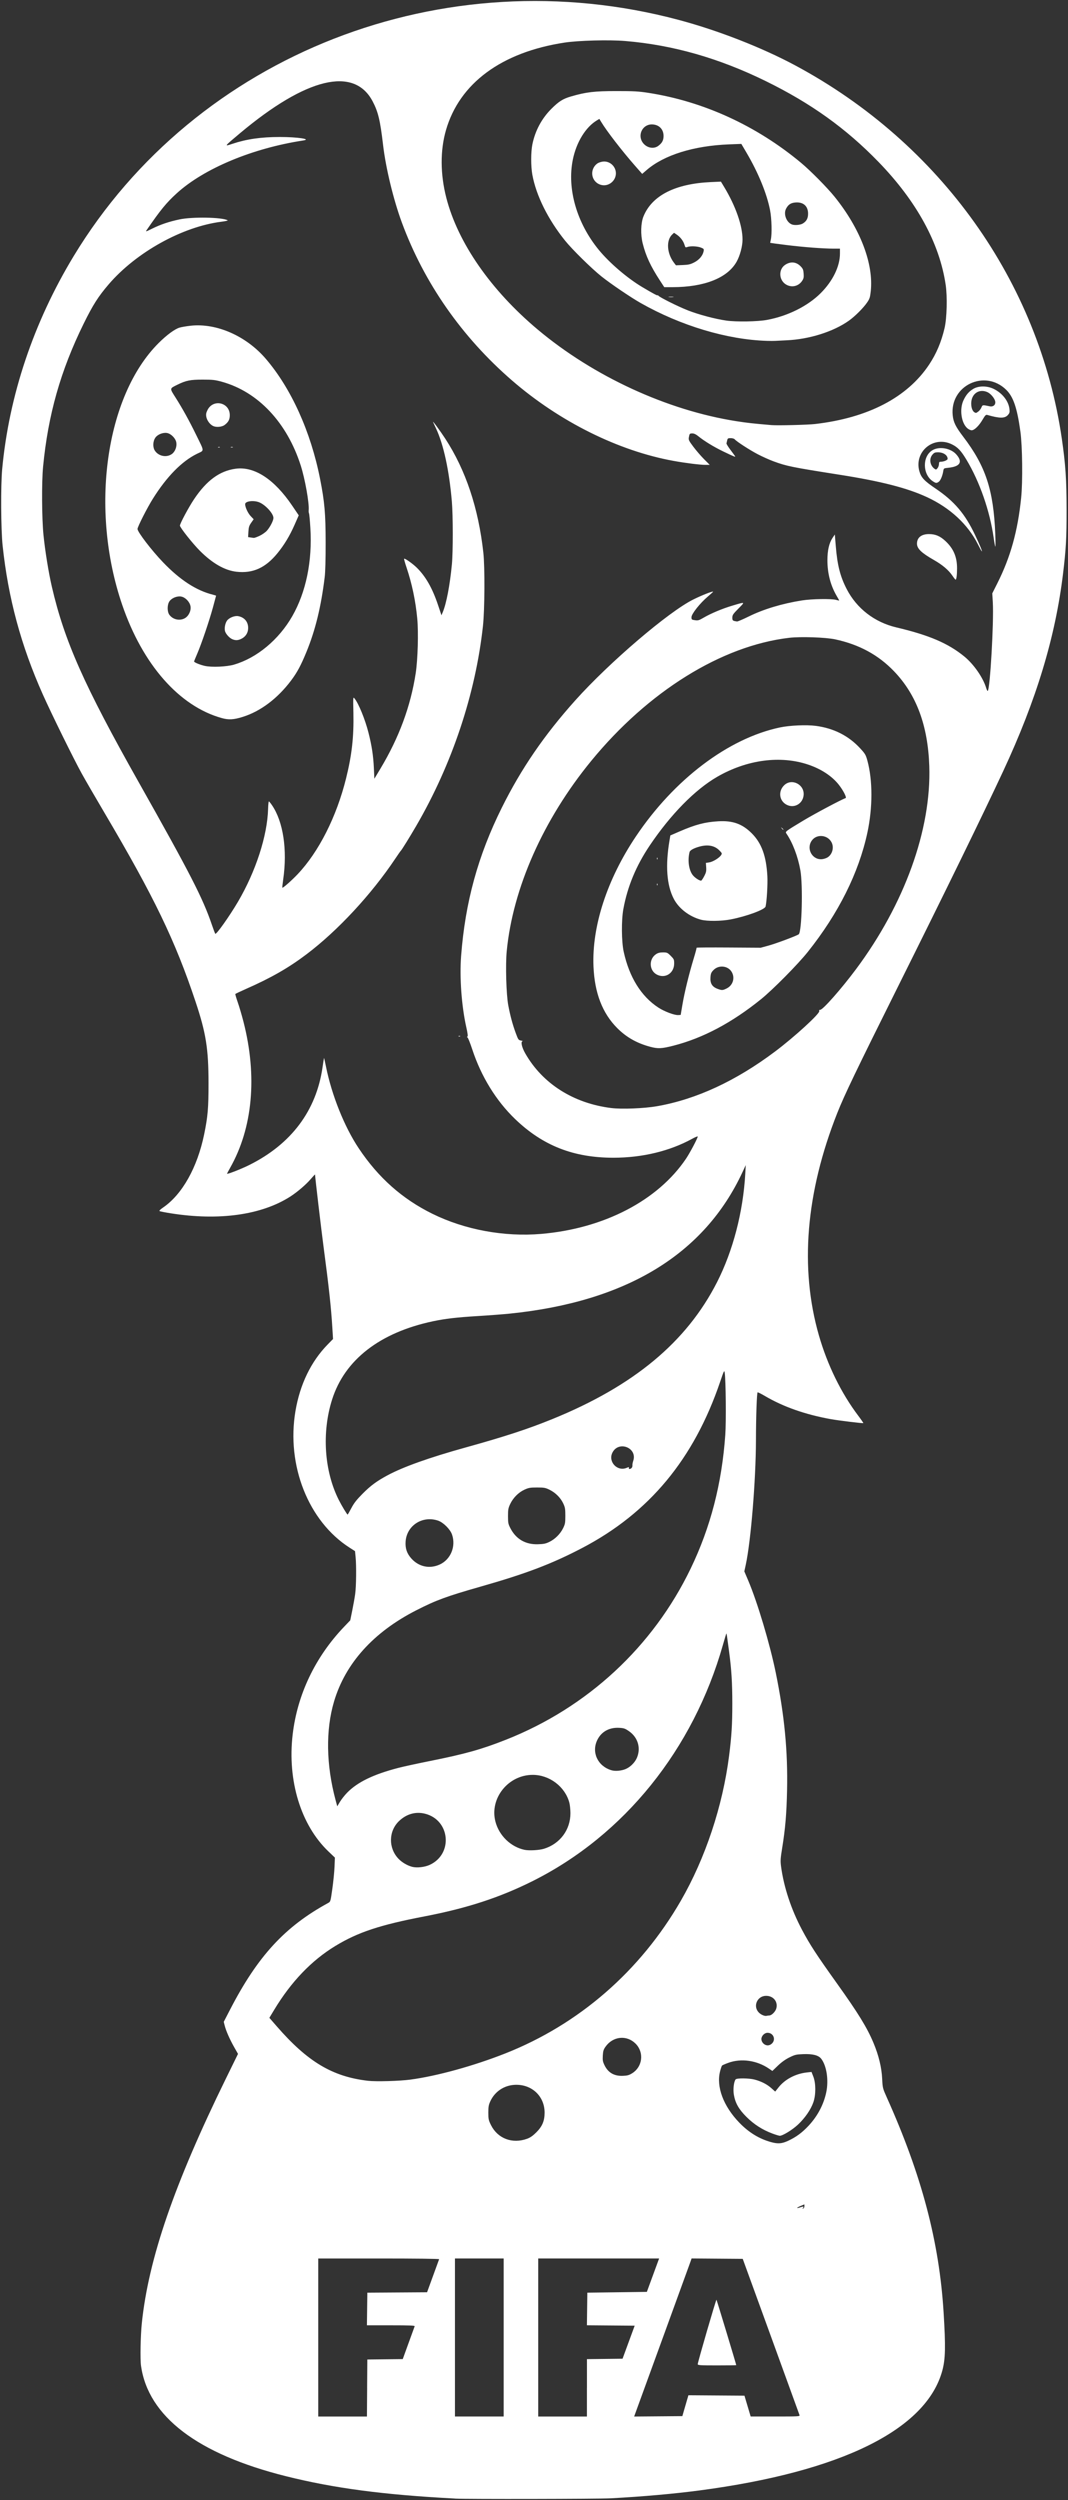 <?xml version="1.0" encoding="UTF-8" standalone="no"?>
<!-- Created with Inkscape (http://www.inkscape.org/) -->

<svg
   xmlns:dc="http://purl.org/dc/elements/1.1/"
   xmlns:cc="http://creativecommons.org/ns#"
   xmlns:rdf="http://www.w3.org/1999/02/22-rdf-syntax-ns#"
   xmlns:svg="http://www.w3.org/2000/svg"
   xmlns="http://www.w3.org/2000/svg"
   xmlns:sodipodi="http://sodipodi.sourceforge.net/DTD/sodipodi-0.dtd"
   xmlns:inkscape="http://www.inkscape.org/namespaces/inkscape"
   id="svg2"
   version="1.1"
   inkscape:version="0.91 r13725"
   width="103.579"
   height="242.296"
   viewBox="0 0 103.579 242.296"
   sodipodi:docname="fifa_confederations_cup_2017.svg">
  <rect x="0" y="0" width="103.579" height="242.296" fill="#333333" stroke="none"/>
  <defs
     id="defs6" />
  <sodipodi:namedview
     pagecolor="#ffffff"
     bordercolor="#666666"
     borderopacity="1"
     objecttolerance="10"
     gridtolerance="10"
     guidetolerance="10"
     inkscape:pageopacity="0"
     inkscape:pageshadow="2"
     inkscape:window-width="1920"
     inkscape:window-height="1027"
     id="namedview4"
     showgrid="false"
     inkscape:zoom="2"
     inkscape:cx="226.27136"
     inkscape:cy="128.11097"
     inkscape:window-x="-8"
     inkscape:window-y="-8"
     inkscape:window-maximized="1"
     inkscape:current-layer="svg2" />
  <path
     style="fill:#ffffff"
     d="m 44.122,242.151 c -6.923,-0.362 -11.735,-0.999 -16.414,-2.171 -8.558,-2.145 -13.337,-5.788 -14.032,-10.696 -0.09,-0.634 -0.046,-2.933 0.079,-4.131 0.649,-6.238 3.143,-13.486 8.157,-23.709 l 1.171,-2.387 -0.375,-0.661 c -0.43,-0.759 -0.789,-1.575 -0.918,-2.089 l -0.09,-0.356 0.623,-1.204 c 2.671,-5.165 5.316,-8.035 9.508,-10.319 0.222,-0.121 0.228,-0.139 0.401,-1.372 0.097,-0.687 0.192,-1.648 0.212,-2.135 l 0.036,-0.886 -0.627,-0.599 c -2.675,-2.555 -3.992,-6.858 -3.469,-11.331 0.454,-3.885 2.195,-7.524 5.001,-10.456 l 0.584,-0.61 0.194,-0.953 c 0.107,-0.524 0.235,-1.244 0.284,-1.6 0.102,-0.735 0.125,-2.725 0.041,-3.582 l -0.056,-0.572 -0.525,-0.336 c -3.997,-2.556 -6.145,-7.977 -5.251,-13.248 0.439,-2.587 1.51,-4.796 3.128,-6.449 l 0.515,-0.526 -0.07,-1.151 c -0.115,-1.899 -0.337,-3.942 -0.833,-7.667 -0.238,-1.79 -0.84,-6.893 -0.84,-7.124 0,-0.028 -0.194,0.176 -0.431,0.453 -0.446,0.522 -1.306,1.257 -1.97,1.682 -2.789,1.787 -6.906,2.364 -11.583,1.625 -0.545,-0.086 -1.035,-0.181 -1.089,-0.211 -0.066,-0.036 0.047,-0.154 0.34,-0.354 1.851,-1.269 3.315,-3.876 3.976,-7.083 0.355,-1.723 0.427,-2.554 0.425,-4.953 -0.002,-3.35 -0.244,-4.872 -1.261,-7.919 C 16.993,91.165 14.947,86.925 10.156,78.814 9.277,77.327 8.274,75.596 7.927,74.969 c -0.784,-1.417 -2.93,-5.775 -3.776,-7.669 -2.114,-4.734 -3.359,-9.342 -3.898,-14.434 -0.164,-1.546 -0.188,-5.824 -0.042,-7.392 C 0.876,38.33 3.255,31.245 7.146,24.822 19.016,5.229 43.047,-4.146 65.823,1.93 c 3.837,1.024 8.086,2.683 11.334,4.427 14.044,7.539 23.625,20.963 25.826,36.183 0.358,2.479 0.456,3.942 0.459,6.859 0.003,2.741 -0.057,3.811 -0.341,6.173 -0.746,6.179 -2.589,12.262 -5.808,19.166 -1.95,4.183 -5.509,11.466 -10.279,21.033 -3.997,8.019 -5.131,10.379 -5.812,12.099 -3.053,7.708 -3.658,15.023 -1.783,21.547 0.829,2.883 2.16,5.598 3.825,7.802 0.281,0.372 0.499,0.689 0.484,0.704 -0.038,0.038 -2.41,-0.251 -3.141,-0.382 -2.489,-0.449 -4.615,-1.195 -6.399,-2.245 -0.369,-0.217 -0.69,-0.376 -0.713,-0.353 -0.077,0.077 -0.154,2.33 -0.16,4.652 -0.01,3.88 -0.494,9.789 -0.989,12.063 l -0.138,0.635 0.378,0.889 c 0.893,2.1 2.11,6.174 2.678,8.967 0.839,4.124 1.169,7.564 1.089,11.355 -0.048,2.285 -0.17,3.721 -0.474,5.596 -0.168,1.037 -0.181,1.248 -0.109,1.791 0.268,2.008 0.982,4.164 2.032,6.14 0.772,1.453 1.395,2.407 3.381,5.185 2.072,2.897 2.927,4.287 3.55,5.773 0.506,1.204 0.791,2.381 0.844,3.478 0.043,0.897 0.05,0.921 0.457,1.829 3.372,7.507 5.078,13.962 5.5,20.81 0.205,3.328 0.179,4.521 -0.123,5.639 -1.547,5.726 -9.806,9.803 -23.533,11.618 -2.495,0.33 -5.509,0.597 -8.611,0.764 -1.25,0.067 -13.93,0.091 -15.127,0.028 z m -8.517,-10.714 0.02,-2.762 1.718,-0.02 1.718,-0.02 0.56,-1.542 c 0.308,-0.848 0.576,-1.585 0.596,-1.637 0.029,-0.075 -0.462,-0.095 -2.298,-0.095 l -2.334,0 0.021,-1.581 0.021,-1.581 2.896,-0.02 2.896,-0.02 0.572,-1.567 c 0.314,-0.862 0.583,-1.599 0.597,-1.637 0.015,-0.042 -2.309,-0.07 -5.849,-0.07 l -5.874,0 0,7.659 0,7.659 2.361,0 2.361,0 0.02,-2.762 z m 13.242,-4.896 0,-7.659 -2.362,0 -2.362,0 0,7.659 0,7.659 2.362,0 2.362,0 0,-7.659 z m 8.078,4.879 0,-2.78 1.727,-0.021 1.727,-0.021 0.588,-1.6 0.588,-1.6 -2.317,-0.02 -2.317,-0.02 0.021,-1.58 0.021,-1.58 2.886,-0.038 2.886,-0.038 0.377,-1.029 c 0.208,-0.566 0.475,-1.295 0.595,-1.619 l 0.217,-0.591 -5.863,0 -5.863,0 0,7.659 0,7.659 2.362,0 2.362,0 0,-2.78 z m 9.418,2.17 c 0.091,-0.314 0.223,-0.769 0.294,-1.011 l 0.129,-0.439 2.717,0.02 2.717,0.02 0.301,1.01 0.301,1.01 2.392,0 c 2.244,0 2.389,-0.008 2.348,-0.133 -0.024,-0.073 -1.274,-3.511 -2.776,-7.64 l -2.732,-7.506 -2.48,-0.02 -2.48,-0.02 -0.113,0.325 c -0.062,0.179 -1.201,3.308 -2.53,6.955 -1.329,3.646 -2.532,6.948 -2.673,7.336 l -0.256,0.706 2.338,-0.02 2.338,-0.02 0.165,-0.572 z m 1.327,-4.464 c 0,-0.189 1.773,-6.286 1.816,-6.243 0.032,0.032 1.918,6.267 1.918,6.34 0,0.013 -0.84,0.024 -1.867,0.024 -1.65,0 -1.867,-0.014 -1.867,-0.12 z m 10.345,-15.308 0,-0.178 -0.373,0.155 c -0.407,0.169 -0.452,0.28 -0.057,0.142 0.331,-0.115 0.41,-0.107 0.296,0.031 -0.08,0.096 -0.076,0.108 0.019,0.072 0.064,-0.024 0.116,-0.124 0.116,-0.222 z m -1.555,-6.35 c 0.76,-0.356 1.337,-0.782 1.959,-1.447 0.874,-0.934 1.472,-2.068 1.718,-3.259 0.24,-1.161 0.038,-2.526 -0.477,-3.216 -0.266,-0.357 -0.825,-0.503 -1.778,-0.465 -0.674,0.027 -0.794,0.056 -1.326,0.319 -0.388,0.192 -0.765,0.462 -1.117,0.8 l -0.531,0.511 -0.323,-0.221 c -1.184,-0.81 -2.71,-1.026 -3.971,-0.56 -0.288,0.106 -0.552,0.222 -0.587,0.257 -0.035,0.035 -0.121,0.287 -0.191,0.559 -0.384,1.497 0.321,3.378 1.868,4.979 0.917,0.95 1.936,1.571 3.092,1.886 0.67,0.182 1.038,0.151 1.665,-0.142 z m -1.569,-0.7 c -0.946,-0.352 -1.77,-0.881 -2.494,-1.602 -0.744,-0.741 -1.083,-1.335 -1.223,-2.147 -0.091,-0.524 -0.004,-1.276 0.172,-1.492 0.11,-0.135 1.293,-0.123 1.839,0.02 0.644,0.168 1.209,0.457 1.627,0.833 l 0.369,0.331 0.341,-0.426 c 0.616,-0.77 1.636,-1.306 2.717,-1.428 l 0.464,-0.052 0.175,0.447 c 0.254,0.647 0.256,1.766 0.006,2.491 -0.244,0.706 -0.813,1.531 -1.493,2.167 -0.554,0.517 -1.489,1.089 -1.768,1.082 -0.078,-0.002 -0.407,-0.102 -0.731,-0.223 z m -23.758,0.509 c 0.299,-0.11 0.553,-0.288 0.883,-0.618 0.58,-0.58 0.802,-1.109 0.802,-1.912 0,-1.618 -1.288,-2.795 -2.941,-2.689 -1.012,0.065 -1.886,0.658 -2.313,1.569 -0.173,0.37 -0.203,0.536 -0.203,1.122 0,0.623 0.023,0.735 0.25,1.196 0.65,1.32 2.083,1.862 3.522,1.332 z M 39.816,201.547 c 2.564,-0.343 6.127,-1.326 9.183,-2.532 7.167,-2.83 13.097,-7.984 17.035,-14.806 2.376,-4.116 4.057,-9.169 4.679,-14.06 0.239,-1.882 0.31,-3.026 0.31,-5.025 0,-2.019 -0.078,-3.292 -0.309,-5.034 -0.216,-1.631 -0.242,-1.799 -0.272,-1.769 -0.015,0.015 -0.162,0.505 -0.328,1.088 -2.875,10.137 -9.573,18.451 -18.441,22.891 -3.2,1.602 -6.381,2.64 -10.523,3.434 -4.317,0.828 -6.449,1.536 -8.641,2.871 -2.301,1.401 -4.279,3.467 -5.914,6.176 l -0.471,0.78 0.712,0.818 c 2.997,3.446 5.412,4.888 8.854,5.285 0.785,0.091 3.061,0.026 4.126,-0.116 z m 21.496,-0.614 c 1.012,-0.626 1.173,-2.026 0.33,-2.869 -0.862,-0.862 -2.2,-0.723 -2.922,0.305 -0.189,0.268 -0.234,0.418 -0.258,0.856 -0.026,0.456 -10e-4,0.589 0.171,0.942 0.348,0.712 0.934,1.049 1.767,1.017 0.447,-0.017 0.606,-0.061 0.912,-0.251 z m 13.563,-2.889 c 0.394,-0.394 0.125,-1.032 -0.436,-1.032 -0.299,0 -0.596,0.304 -0.596,0.61 0,0.148 0.069,0.305 0.187,0.423 0.118,0.118 0.274,0.187 0.423,0.187 0.148,0 0.305,-0.069 0.423,-0.187 z m -0.27,-2.709 c 0.23,0 0.6,-0.37 0.685,-0.683 0.176,-0.654 -0.284,-1.222 -0.991,-1.222 -0.857,0 -1.299,0.999 -0.713,1.611 0.216,0.225 0.592,0.382 0.777,0.325 0.056,-0.017 0.165,-0.031 0.242,-0.031 z M 41.671,180.739 c 2.289,-1.044 1.995,-4.34 -0.443,-4.958 -0.901,-0.229 -1.784,0.014 -2.505,0.688 -1.047,0.98 -1.077,2.644 -0.066,3.688 0.341,0.352 0.862,0.655 1.329,0.773 0.454,0.114 1.202,0.03 1.684,-0.19 z m 11.078,-1.56 c 1.565,-0.483 2.576,-1.838 2.574,-3.447 -5.4e-4,-0.347 -0.048,-0.808 -0.105,-1.024 -0.412,-1.547 -1.923,-2.694 -3.552,-2.694 -2.38,0 -4.203,2.283 -3.617,4.531 0.353,1.354 1.479,2.448 2.817,2.734 0.439,0.094 1.423,0.041 1.884,-0.101 z m -19.083,-5.436 c 1.012,-1.034 2.571,-1.787 4.996,-2.412 0.489,-0.126 1.834,-0.418 2.987,-0.649 3.474,-0.695 5.035,-1.132 7.417,-2.072 7.905,-3.121 14.266,-9.012 17.923,-16.6 1.923,-3.99 3.02,-8.227 3.353,-12.955 0.089,-1.258 0.051,-5.318 -0.056,-6.012 -0.043,-0.28 -0.068,-0.23 -0.444,0.876 -2.542,7.479 -6.874,12.699 -13.358,16.095 -2.943,1.542 -5.452,2.497 -9.848,3.748 -3.325,0.947 -4.331,1.316 -6.266,2.303 -4.146,2.113 -6.874,5.136 -7.973,8.837 -0.821,2.763 -0.767,6.157 0.152,9.57 l 0.159,0.591 0.263,-0.439 c 0.144,-0.241 0.458,-0.638 0.696,-0.882 z m 26.835,-2.23 c 0.558,-0.166 1.09,-0.672 1.305,-1.241 0.349,-0.923 0.033,-1.908 -0.797,-2.485 -0.384,-0.267 -0.497,-0.306 -0.958,-0.332 -0.945,-0.053 -1.709,0.362 -2.106,1.145 -0.609,1.202 0.003,2.554 1.341,2.963 0.317,0.097 0.788,0.078 1.215,-0.049 z M 42.636,151.633 c 1.072,-0.484 1.598,-1.751 1.206,-2.904 -0.174,-0.511 -0.842,-1.179 -1.353,-1.353 -1.511,-0.514 -3.039,0.464 -3.151,2.015 -0.048,0.67 0.121,1.169 0.561,1.659 0.718,0.799 1.765,1.022 2.736,0.583 z m 10.653,-2.202 c 0.553,-0.27 1.052,-0.77 1.325,-1.326 0.192,-0.391 0.215,-0.518 0.215,-1.199 0,-0.667 -0.025,-0.816 -0.203,-1.196 -0.259,-0.553 -0.748,-1.041 -1.325,-1.325 -0.409,-0.201 -0.527,-0.222 -1.215,-0.222 -0.679,0 -0.814,0.024 -1.237,0.219 -0.574,0.265 -1.092,0.792 -1.378,1.402 -0.177,0.378 -0.204,0.532 -0.203,1.16 9.99e-4,0.662 0.022,0.763 0.241,1.184 0.542,1.041 1.461,1.573 2.658,1.536 0.574,-0.017 0.763,-0.057 1.123,-0.233 z m -19.213,-3.269 c 0.255,-0.487 0.501,-0.802 1.091,-1.397 0.772,-0.778 1.365,-1.216 2.401,-1.774 1.533,-0.826 4.064,-1.728 7.621,-2.715 3.779,-1.049 6.022,-1.783 8.383,-2.744 7.891,-3.21 13.01,-7.462 15.967,-13.261 1.55,-3.04 2.532,-6.807 2.741,-10.517 l 0.047,-0.838 -0.31,0.668 c -3.708,7.985 -11.27,12.579 -22.599,13.73 -0.629,0.064 -2.013,0.169 -3.076,0.234 -2.046,0.124 -3.171,0.255 -4.354,0.506 -5.158,1.094 -8.565,3.74 -9.784,7.598 -1.005,3.182 -0.757,6.913 0.645,9.702 0.295,0.587 0.808,1.436 0.867,1.436 0.017,0 0.179,-0.283 0.36,-0.629 z m 26.695,-3.9 c 0.225,-0.094 0.254,-0.094 0.218,0 -0.055,0.143 0.157,0.142 0.276,-0.001 0.05,-0.06 0.082,-0.172 0.07,-0.248 -0.011,-0.076 0.024,-0.269 0.078,-0.429 0.428,-1.257 -1.402,-1.994 -2.013,-0.811 -0.455,0.88 0.458,1.871 1.371,1.489 z M 52.504,119.585 c 6.067,-0.518 11.291,-3.231 14.026,-7.283 0.382,-0.566 1.139,-1.997 1.139,-2.153 0,-0.043 -0.236,0.052 -0.525,0.21 -2.179,1.198 -4.836,1.84 -7.629,1.844 -3.881,0.005 -6.864,-1.163 -9.547,-3.738 -1.846,-1.772 -3.297,-4.124 -4.162,-6.75 -0.207,-0.627 -0.417,-1.153 -0.467,-1.17 -0.065,-0.022 -0.067,-0.046 -0.007,-0.082 0.059,-0.036 0.028,-0.303 -0.106,-0.897 -0.459,-2.035 -0.664,-4.833 -0.506,-6.902 0.397,-5.222 1.636,-9.736 3.947,-14.383 1.882,-3.785 4.109,-7.035 7.126,-10.402 3.305,-3.688 9.062,-8.604 11.459,-9.785 0.827,-0.408 1.851,-0.811 1.909,-0.753 0.013,0.013 -0.219,0.227 -0.514,0.476 -0.757,0.638 -1.585,1.681 -1.585,1.998 0,0.23 0.019,0.247 0.336,0.294 0.3,0.045 0.391,0.018 0.857,-0.254 0.69,-0.403 1.791,-0.865 2.732,-1.146 1.33,-0.398 1.302,-0.41 0.629,0.27 -0.523,0.529 -0.591,0.629 -0.591,0.88 0,0.287 0.029,0.311 0.457,0.374 0.063,0.009 0.577,-0.211 1.143,-0.49 1.431,-0.705 3.223,-1.244 5.144,-1.55 0.96,-0.153 2.892,-0.182 3.334,-0.051 0.157,0.047 0.286,0.072 0.286,0.056 0,-0.016 -0.106,-0.208 -0.235,-0.427 -0.601,-1.019 -0.908,-2.194 -0.908,-3.474 0,-0.957 0.165,-1.672 0.502,-2.173 l 0.218,-0.324 0.091,1.124 c 0.149,1.849 0.428,2.947 1.06,4.17 0.971,1.878 2.7,3.213 4.806,3.71 3.188,0.752 5.036,1.542 6.604,2.825 0.916,0.749 1.815,2.045 2.116,3.048 0.053,0.177 0.121,0.306 0.152,0.287 0.226,-0.14 0.601,-6.687 0.492,-8.577 l -0.051,-0.881 0.496,-0.986 c 1.272,-2.528 1.972,-5.039 2.303,-8.264 0.162,-1.582 0.123,-5.017 -0.074,-6.439 -0.317,-2.288 -0.682,-3.362 -1.375,-4.039 -2.081,-2.033 -5.482,-0.411 -5.189,2.474 0.068,0.667 0.284,1.106 1.017,2.068 2.184,2.866 2.938,5.153 3.112,9.441 0.028,0.692 0.03,1.238 0.004,1.215 -0.026,-0.023 -0.098,-0.405 -0.16,-0.848 -0.364,-2.592 -1.356,-5.44 -2.637,-7.569 -0.531,-0.883 -0.845,-1.215 -1.412,-1.494 -1.776,-0.875 -3.687,0.699 -3.158,2.602 0.171,0.617 0.475,0.942 1.575,1.684 1.813,1.224 2.861,2.455 3.824,4.491 0.479,1.012 0.72,1.595 0.66,1.595 -0.02,0 -0.188,-0.301 -0.373,-0.669 -0.981,-1.953 -2.709,-3.553 -4.961,-4.593 -1.917,-0.886 -4.456,-1.536 -8.46,-2.165 -4.636,-0.729 -5.144,-0.832 -6.419,-1.304 -0.41,-0.152 -1.102,-0.463 -1.538,-0.692 -0.786,-0.412 -2.044,-1.229 -2.22,-1.441 -0.051,-0.061 -0.222,-0.11 -0.385,-0.11 -0.259,0 -0.3,0.025 -0.34,0.21 -0.025,0.115 -0.057,0.248 -0.071,0.295 -0.014,0.047 0.157,0.327 0.38,0.623 0.223,0.296 0.427,0.575 0.455,0.619 0.071,0.115 -0.095,0.049 -1.139,-0.453 -0.922,-0.443 -1.869,-1.022 -2.446,-1.495 -0.205,-0.168 -0.394,-0.256 -0.548,-0.256 -0.268,0 -0.283,0.016 -0.349,0.381 -0.044,0.242 -0.002,0.328 0.444,0.922 0.271,0.36 0.737,0.901 1.037,1.2 l 0.545,0.545 -0.411,0 c -0.527,0 -1.941,-0.176 -3.089,-0.384 C 59.97,43.7 54.267,40.863 49.659,36.875 44.796,32.667 41.133,27.419 38.972,21.562 38.157,19.353 37.412,16.278 37.151,14.039 36.873,11.663 36.676,10.843 36.142,9.826 34.344,6.405 29.713,7.516 23.271,12.916 c -1.552,1.301 -1.548,1.296 -0.751,1.029 1.393,-0.466 2.794,-0.668 4.63,-0.668 1.705,0 3.104,0.21 2.258,0.338 -4.916,0.749 -9.628,2.716 -12.269,5.121 -1.006,0.916 -1.579,1.616 -2.905,3.547 -0.135,0.197 -0.116,0.192 0.528,-0.126 0.812,-0.401 1.62,-0.674 2.641,-0.891 1.247,-0.266 4.127,-0.215 4.676,0.083 0.053,0.029 -0.222,0.092 -0.611,0.141 -3.785,0.478 -8.256,2.959 -10.921,6.059 -1.014,1.18 -1.543,2.011 -2.437,3.828 -2.236,4.545 -3.449,8.82 -3.933,13.87 -0.142,1.481 -0.121,4.983 0.039,6.592 0.153,1.539 0.496,3.657 0.814,5.03 1.215,5.252 3.133,9.566 8.422,18.941 5.006,8.875 6.219,11.236 7.1,13.827 0.15,0.44 0.297,0.828 0.326,0.862 0.094,0.108 1.372,-1.692 2.2,-3.1 1.723,-2.929 2.848,-6.388 2.922,-8.984 0.012,-0.409 0.045,-0.743 0.075,-0.743 0.029,-2.3e-5 0.161,0.157 0.293,0.349 1.102,1.602 1.515,4.327 1.096,7.228 -0.06,0.416 -0.096,0.769 -0.08,0.785 0.052,0.052 0.91,-0.704 1.477,-1.302 2.06,-2.175 3.778,-5.57 4.702,-9.291 0.564,-2.271 0.761,-4.029 0.712,-6.35 -0.033,-1.559 -0.032,-1.571 0.113,-1.392 0.394,0.487 1.014,2.004 1.343,3.288 0.32,1.249 0.473,2.243 0.528,3.433 l 0.049,1.053 0.587,-0.977 c 1.808,-3.01 2.929,-6.041 3.422,-9.245 0.203,-1.322 0.277,-3.951 0.15,-5.309 -0.161,-1.71 -0.515,-3.392 -1.043,-4.954 -0.149,-0.439 -0.252,-0.817 -0.231,-0.838 0.065,-0.065 0.829,0.475 1.229,0.868 0.867,0.852 1.513,1.988 2.062,3.626 l 0.331,0.988 0.125,-0.296 c 0.353,-0.838 0.695,-2.625 0.887,-4.639 0.114,-1.198 0.112,-4.744 -0.004,-6.097 -0.258,-3.011 -0.805,-5.531 -1.54,-7.087 -0.139,-0.293 -0.266,-0.568 -0.284,-0.61 -0.081,-0.194 0.7,0.867 1.184,1.61 1.985,3.045 3.216,6.725 3.693,11.04 0.156,1.411 0.134,5.552 -0.038,7.125 -0.72,6.581 -2.992,13.382 -6.466,19.357 -0.649,1.115 -1.426,2.368 -1.514,2.438 -0.026,0.021 -0.262,0.358 -0.524,0.75 -2.323,3.47 -5.565,6.962 -8.587,9.249 -1.754,1.327 -3.44,2.293 -5.881,3.369 -0.556,0.245 -1.025,0.468 -1.042,0.495 -0.017,0.027 0.09,0.391 0.236,0.809 0.147,0.418 0.398,1.274 0.559,1.903 1.35,5.279 0.891,10.269 -1.301,14.138 -0.164,0.29 -0.299,0.545 -0.299,0.566 0,0.085 1.386,-0.457 2.172,-0.85 4.068,-2.031 6.49,-5.266 7.092,-9.472 0.069,-0.482 0.133,-0.885 0.143,-0.895 0.009,-0.01 0.094,0.363 0.188,0.83 0.558,2.777 1.787,5.843 3.178,7.926 1.903,2.851 4.22,4.907 7.156,6.352 3.142,1.546 6.963,2.25 10.555,1.943 z m -8.016,-19.18 c 0.055,-0.022 0.121,-0.019 0.146,0.006 0.025,0.025 -0.02,0.043 -0.1,0.04 -0.089,-0.004 -0.107,-0.022 -0.046,-0.046 z M 21.511,69.594 c -4.119,-1.141 -7.675,-5.181 -9.659,-10.973 -3.162,-9.231 -1.626,-20.241 3.54,-25.382 0.78,-0.776 1.554,-1.346 2.019,-1.486 0.186,-0.056 0.666,-0.138 1.067,-0.183 2.511,-0.28 5.393,0.983 7.294,3.197 2.471,2.877 4.372,7.081 5.273,11.66 0.435,2.211 0.534,3.344 0.538,6.135 0.002,1.668 -0.031,2.876 -0.095,3.391 -0.352,2.874 -0.904,5.128 -1.777,7.253 -0.53,1.29 -0.895,1.968 -1.478,2.744 -1.311,1.744 -2.959,2.985 -4.679,3.525 -0.885,0.278 -1.371,0.306 -2.043,0.12 z m 1.197,-5.184 c 2.206,-0.644 4.336,-2.416 5.637,-4.689 1.339,-2.339 1.956,-5.348 1.756,-8.561 -0.045,-0.73 -0.105,-1.365 -0.133,-1.41 -0.028,-0.045 -0.041,-0.192 -0.029,-0.327 0.058,-0.676 -0.358,-3.007 -0.767,-4.291 -1.327,-4.169 -4.141,-7.161 -7.648,-8.131 -0.664,-0.184 -0.894,-0.21 -1.863,-0.21 -1.211,-0.001 -1.623,0.083 -2.477,0.504 -0.745,0.368 -0.739,0.322 -0.169,1.22 0.688,1.084 1.335,2.253 2.004,3.622 0.829,1.697 0.819,1.484 0.085,1.844 -1.466,0.719 -2.926,2.202 -4.267,4.337 -0.565,0.898 -1.501,2.74 -1.5,2.949 0.002,0.295 1.362,2.069 2.475,3.228 1.641,1.709 3.217,2.735 4.82,3.136 0.178,0.045 0.324,0.091 0.324,0.104 0,0.012 -0.136,0.519 -0.302,1.125 -0.371,1.352 -1.12,3.557 -1.528,4.499 -0.167,0.385 -0.303,0.722 -0.303,0.749 0,0.087 0.56,0.32 1.029,0.427 0.668,0.153 2.126,0.09 2.858,-0.123 z m -0.194,-2.468 c -0.275,-0.12 -0.625,-0.514 -0.692,-0.78 -0.074,-0.293 0.016,-0.759 0.193,-1.009 0.202,-0.284 0.747,-0.502 1.089,-0.438 0.649,0.123 1.02,0.62 0.956,1.281 -0.041,0.423 -0.304,0.769 -0.722,0.948 -0.303,0.13 -0.524,0.129 -0.825,-0.002 z m 0.423,-6.53 c -1.135,-0.127 -2.33,-0.809 -3.543,-2.022 -0.712,-0.712 -1.941,-2.261 -1.943,-2.45 -0.002,-0.193 0.839,-1.766 1.369,-2.557 1.216,-1.818 2.483,-2.747 4.033,-2.955 1.819,-0.245 3.746,1.012 5.483,3.577 l 0.637,0.94 -0.408,0.926 c -0.469,1.064 -0.996,1.937 -1.662,2.752 -1.156,1.415 -2.379,1.966 -3.967,1.789 z m 2.249,-3.487 c 0.252,-0.119 0.569,-0.343 0.705,-0.498 0.313,-0.357 0.628,-0.974 0.628,-1.231 0,-0.406 -0.721,-1.216 -1.329,-1.492 -0.541,-0.246 -1.415,-0.147 -1.415,0.159 0,0.296 0.269,0.875 0.537,1.157 l 0.289,0.304 -0.239,0.34 C 24.162,50.949 24.117,51.091 24.092,51.53 l -0.03,0.525 0.218,0.033 c 0.12,0.018 0.269,0.038 0.332,0.044 0.063,0.006 0.32,-0.086 0.572,-0.205 z m -4.016,-8.599 c 0.055,-0.022 0.121,-0.019 0.146,0.006 0.025,0.025 -0.02,0.043 -0.1,0.04 -0.089,-0.004 -0.107,-0.022 -0.046,-0.046 z m 1.215,0.002 c 0.052,-0.021 0.138,-0.021 0.191,0 0.052,0.021 0.01,0.038 -0.095,0.038 -0.105,0 -0.148,-0.017 -0.095,-0.038 z m -1.705,-2.036 c -0.32,-0.145 -0.621,-0.557 -0.677,-0.926 -0.035,-0.23 -0.004,-0.383 0.13,-0.643 0.56,-1.086 2.142,-0.717 2.153,0.502 0.004,0.428 -0.132,0.687 -0.507,0.967 -0.254,0.189 -0.794,0.239 -1.099,0.101 z m -2.771,18.634 c 0.385,-0.206 0.641,-0.733 0.568,-1.167 -0.072,-0.424 -0.494,-0.866 -0.9,-0.942 -0.388,-0.073 -0.911,0.133 -1.135,0.447 -0.235,0.329 -0.242,1.012 -0.015,1.322 0.336,0.458 0.984,0.607 1.482,0.34 z m -1.239,-15.924 c 0.31,-0.221 0.5,-0.709 0.432,-1.112 -0.068,-0.405 -0.5,-0.849 -0.897,-0.924 -0.384,-0.072 -0.912,0.133 -1.13,0.44 -0.254,0.357 -0.277,0.94 -0.05,1.278 0.362,0.537 1.128,0.685 1.644,0.318 z m 75.697,11.791 c -0.368,-0.542 -0.957,-1.042 -1.777,-1.51 -1.231,-0.701 -1.657,-1.112 -1.657,-1.596 0,-0.584 0.428,-0.925 1.16,-0.925 0.624,0 1.075,0.189 1.592,0.668 0.786,0.728 1.134,1.539 1.134,2.644 0,0.65 -0.059,1.109 -0.143,1.106 -0.026,-0.001 -0.165,-0.175 -0.309,-0.387 z m -1.882,-9.14 c -1.026,-0.658 -1.054,-2.432 -0.047,-3.023 0.669,-0.392 1.776,-0.194 2.311,0.415 0.64,0.728 0.377,1.17 -0.767,1.289 -0.453,0.047 -0.456,0.049 -0.5,0.323 -0.075,0.462 -0.267,0.917 -0.439,1.037 -0.21,0.147 -0.271,0.143 -0.558,-0.041 z m 0.463,-1.31 c 0.065,-0.093 0.119,-0.265 0.119,-0.381 0,-0.171 0.034,-0.212 0.179,-0.212 0.287,0 0.659,-0.158 0.659,-0.279 0,-0.357 -0.413,-0.635 -0.942,-0.635 -0.286,0 -0.371,0.037 -0.537,0.234 -0.327,0.389 -0.244,1.01 0.18,1.344 0.165,0.13 0.207,0.121 0.342,-0.072 z m 2.878,-3.83 c -0.595,-0.5 -0.788,-1.848 -0.388,-2.707 0.253,-0.544 0.533,-0.868 0.971,-1.126 0.502,-0.295 1.306,-0.298 1.93,-0.005 0.848,0.398 1.469,1.177 1.562,1.961 0.036,0.307 0.015,0.392 -0.142,0.575 -0.302,0.351 -0.799,0.351 -2.011,0.002 -0.132,-0.038 -0.207,0.037 -0.455,0.461 -0.346,0.591 -0.795,1.028 -1.058,1.028 -0.101,0 -0.285,-0.085 -0.409,-0.189 z m 1.068,-1.638 c 0.105,-0.082 0.235,-0.257 0.29,-0.389 0.106,-0.255 0.108,-0.255 0.801,-0.108 0.352,0.075 0.605,-0.157 0.533,-0.488 -0.069,-0.315 -0.458,-0.763 -0.779,-0.897 -0.813,-0.34 -1.547,0.19 -1.547,1.116 0,0.511 0.185,0.872 0.466,0.908 0.026,0.003 0.133,-0.061 0.237,-0.144 z M 63.707,107.213 c 3.808,-0.663 7.655,-2.444 11.469,-5.308 1.887,-1.418 4.368,-3.689 4.28,-3.918 -0.032,-0.082 -0.002,-0.12 0.094,-0.12 0.257,0 2.048,-2.03 3.462,-3.925 4.713,-6.315 7.322,-13.54 7.114,-19.699 -0.133,-3.934 -1.247,-6.926 -3.423,-9.189 -1.521,-1.583 -3.372,-2.587 -5.692,-3.088 -0.926,-0.2 -3.358,-0.283 -4.474,-0.152 -6.562,0.77 -13.682,5.196 -19.208,11.941 -4.637,5.66 -7.595,12.321 -8.185,18.43 -0.127,1.318 -0.047,4.193 0.147,5.23 0.19,1.02 0.421,1.875 0.733,2.721 0.234,0.631 0.259,0.667 0.506,0.712 0.143,0.026 0.217,0.052 0.164,0.057 -0.216,0.023 -0.1,0.578 0.249,1.19 1.671,2.932 4.676,4.839 8.343,5.293 1.018,0.126 3.182,0.04 4.42,-0.175 z m -0.648,-5.763 c -1.284,-0.341 -2.307,-0.919 -3.191,-1.803 -1.442,-1.442 -2.201,-3.405 -2.309,-5.972 -0.164,-3.898 1.315,-8.437 4.106,-12.6 3.714,-5.539 8.964,-9.512 13.97,-10.572 0.959,-0.203 2.584,-0.274 3.493,-0.153 1.739,0.232 3.173,0.959 4.296,2.178 0.482,0.523 0.545,0.63 0.695,1.176 0.526,1.918 0.525,4.58 -7.6e-4,7.013 -0.842,3.893 -2.795,7.799 -5.766,11.528 -0.968,1.215 -3.387,3.66 -4.551,4.6 -2.818,2.275 -5.626,3.764 -8.479,4.496 -1.146,0.294 -1.505,0.311 -2.264,0.11 z m 3.132,-4.117 c 0.195,-1.152 0.64,-2.971 1.092,-4.454 0.165,-0.543 0.289,-1.006 0.274,-1.029 -0.014,-0.023 1.38,-0.032 3.098,-0.02 l 3.124,0.021 0.735,-0.2 c 0.743,-0.202 2.786,-0.967 2.952,-1.104 0.302,-0.251 0.416,-4.768 0.157,-6.207 -0.244,-1.353 -0.751,-2.679 -1.362,-3.566 -0.121,-0.176 -0.087,-0.202 1.655,-1.25 1.112,-0.669 3.696,-2.041 4.094,-2.174 0.132,-0.044 -0.225,-0.746 -0.66,-1.297 -0.656,-0.831 -1.689,-1.513 -2.933,-1.938 -2.713,-0.926 -5.97,-0.496 -8.862,1.172 -2.147,1.239 -4.514,3.647 -6.538,6.652 -1.329,1.974 -2.165,3.988 -2.563,6.173 -0.197,1.082 -0.179,3.15 0.035,4.129 0.54,2.465 1.693,4.322 3.358,5.409 0.598,0.39 1.579,0.757 1.948,0.729 l 0.222,-0.017 0.174,-1.029 z m -2.468,-2.87 c -0.767,-0.378 -0.824,-1.503 -0.101,-1.986 0.191,-0.127 0.369,-0.173 0.677,-0.173 0.392,0 0.439,0.021 0.751,0.333 0.311,0.311 0.333,0.36 0.333,0.743 -7.6e-4,0.93 -0.848,1.484 -1.66,1.084 z m 4.256,-5.329 C 66.854,88.831 65.843,88.058 65.353,87.125 64.659,85.804 64.518,83.893 64.935,81.434 l 0.079,-0.466 0.889,-0.385 c 1.554,-0.672 2.467,-0.911 3.761,-0.986 1.403,-0.081 2.328,0.251 3.242,1.163 0.954,0.952 1.408,2.194 1.516,4.151 0.043,0.777 -0.057,2.463 -0.174,2.948 -0.072,0.296 -1.838,0.948 -3.378,1.246 -0.923,0.179 -2.281,0.192 -2.892,0.028 z m 0.324,-4.226 c 0.179,-0.346 0.21,-0.488 0.186,-0.847 l -0.029,-0.432 0.326,-0.049 c 0.355,-0.053 0.976,-0.434 1.152,-0.707 0.104,-0.16 0.092,-0.19 -0.186,-0.468 -0.453,-0.453 -1.1,-0.576 -1.894,-0.361 -0.57,0.155 -0.937,0.356 -0.983,0.538 -0.203,0.807 -0.066,1.765 0.321,2.244 0.214,0.265 0.676,0.56 0.814,0.519 0.042,-0.013 0.174,-0.21 0.292,-0.438 z m -4.591,0.797 c 0.004,-0.089 0.022,-0.107 0.046,-0.046 0.022,0.055 0.019,0.121 -0.006,0.146 -0.025,0.025 -0.043,-0.02 -0.04,-0.1 z m 0,-2.515 c 0.004,-0.089 0.022,-0.107 0.046,-0.046 0.022,0.055 0.019,0.121 -0.006,0.146 -0.025,0.025 -0.043,-0.02 -0.04,-0.1 z m 12.101,-2.909 c -0.095,-0.121 -0.092,-0.124 0.029,-0.029 0.127,0.1 0.167,0.162 0.105,0.162 -0.016,0 -0.076,-0.06 -0.133,-0.133 z m 0.466,-2.294 c -0.721,-0.383 -0.824,-1.324 -0.209,-1.899 0.736,-0.688 1.967,-0.045 1.869,0.976 -0.081,0.843 -0.926,1.313 -1.66,0.923 z m -5.789,17.802 c 0.606,-0.307 0.816,-1.037 0.462,-1.61 -0.363,-0.588 -1.24,-0.677 -1.74,-0.178 -0.229,0.229 -0.277,0.336 -0.306,0.684 -0.052,0.625 0.159,0.965 0.725,1.166 0.392,0.14 0.471,0.134 0.859,-0.062 z M 80.243,83.107 C 80.722,82.821 80.91,82.14 80.648,81.636 80.266,80.9 79.202,80.804 78.732,81.464 c -0.581,0.816 0.082,1.946 1.054,1.797 0.147,-0.022 0.352,-0.092 0.457,-0.155 z m -1.181,-42.014 c 5.129,-0.595 8.93,-2.575 11.046,-5.754 0.706,-1.061 1.184,-2.19 1.501,-3.544 0.223,-0.957 0.277,-3.036 0.108,-4.184 -0.596,-4.046 -2.818,-8.109 -6.521,-11.923 C 82.043,12.439 78.649,10.009 74.261,7.858 69.712,5.628 65.236,4.353 60.62,3.973 59.063,3.844 56.101,3.923 54.752,4.128 48.643,5.059 44.565,8.066 43.253,12.609 c -0.569,1.97 -0.557,4.274 0.035,6.573 1.118,4.345 4.315,8.946 8.866,12.761 5.413,4.537 12.555,7.827 19.27,8.879 1.032,0.162 1.597,0.224 3.41,0.379 0.589,0.05 3.51,-0.024 4.229,-0.107 z m -4.687,-8.058 c -3.848,-0.117 -8.349,-1.464 -12.231,-3.662 -0.975,-0.552 -2.901,-1.857 -3.81,-2.581 -0.962,-0.767 -2.837,-2.609 -3.53,-3.47 -1.653,-2.051 -2.804,-4.364 -3.173,-6.377 -0.152,-0.829 -0.15,-2.218 0.004,-2.967 0.271,-1.316 0.903,-2.493 1.842,-3.432 0.718,-0.718 1.118,-0.97 1.896,-1.196 1.472,-0.428 2.259,-0.522 4.409,-0.523 1.679,-10e-4 2.15,0.025 3.086,0.17 5.356,0.83 10.498,3.183 14.822,6.785 0.918,0.764 2.531,2.395 3.251,3.287 2.493,3.087 3.8,6.504 3.507,9.17 -0.065,0.59 -0.109,0.724 -0.357,1.084 -0.365,0.531 -1.173,1.336 -1.753,1.75 -1.506,1.073 -3.847,1.811 -6.058,1.909 -0.482,0.021 -0.979,0.046 -1.105,0.055 -0.126,0.009 -0.486,0.008 -0.8,-0.001 z m 0.02,-2.033 c 2.004,-0.369 3.948,-1.339 5.203,-2.594 1.173,-1.173 1.864,-2.594 1.864,-3.831 l 0,-0.479 -0.592,0 c -1.023,0 -2.969,-0.148 -4.589,-0.35 -0.859,-0.107 -1.568,-0.201 -1.577,-0.21 -0.009,-0.009 0.016,-0.152 0.054,-0.318 0.124,-0.534 0.085,-2.029 -0.074,-2.849 -0.31,-1.601 -1.139,-3.624 -2.271,-5.549 l -0.515,-0.875 -1.181,0.045 c -3.433,0.132 -6.312,1.029 -8.009,2.494 L 62.282,16.854 61.597,16.075 c -1.273,-1.45 -2.76,-3.374 -3.295,-4.266 l -0.172,-0.286 -0.225,0.133 c -1.098,0.649 -2.003,2.116 -2.348,3.806 -0.577,2.833 0.372,6.139 2.511,8.75 1.034,1.262 2.758,2.738 4.201,3.599 1.066,0.635 1.513,0.874 1.514,0.808 6.1e-4,-0.035 0.027,-0.022 0.059,0.028 0.096,0.151 1.904,1.055 2.864,1.431 1.061,0.416 2.647,0.837 3.735,0.992 0.976,0.139 3.028,0.104 3.954,-0.067 z m -9.526,-2.234 c 0.115,-0.017 0.304,-0.017 0.419,0 0.115,0.017 0.021,0.032 -0.21,0.032 -0.231,0 -0.325,-0.014 -0.21,-0.032 z M 64.017,27.21 c -0.92,-1.41 -1.378,-2.393 -1.687,-3.625 -0.213,-0.85 -0.182,-1.968 0.072,-2.598 0.819,-2.03 3.068,-3.181 6.525,-3.339 l 0.991,-0.045 0.316,0.523 c 1.114,1.845 1.78,3.749 1.78,5.092 0,0.637 -0.246,1.56 -0.57,2.139 -0.883,1.579 -3.12,2.469 -6.216,2.474 l -0.804,0.001 -0.406,-0.622 z m 3.312,-1.779 c 0.481,-0.246 0.826,-0.653 0.91,-1.075 0.044,-0.222 0.028,-0.246 -0.263,-0.362 -0.341,-0.136 -1.03,-0.164 -1.321,-0.054 -0.169,0.064 -0.193,0.046 -0.269,-0.211 -0.111,-0.37 -0.396,-0.748 -0.739,-0.981 l -0.277,-0.188 -0.182,0.171 c -0.593,0.557 -0.514,1.828 0.169,2.723 l 0.198,0.259 0.663,-0.026 c 0.556,-0.022 0.735,-0.063 1.112,-0.256 z m 8.921,2.153 c -0.719,-0.412 -0.773,-1.479 -0.097,-1.921 0.525,-0.344 1.072,-0.29 1.497,0.149 0.221,0.228 0.264,0.332 0.29,0.706 0.026,0.366 9.9e-4,0.483 -0.149,0.706 -0.351,0.521 -0.997,0.673 -1.54,0.361 z m -17.916,-9.655 c -0.981,-0.229 -1.225,-1.472 -0.409,-2.08 0.11,-0.082 0.357,-0.167 0.549,-0.189 0.722,-0.081 1.345,0.56 1.248,1.285 -0.09,0.668 -0.747,1.134 -1.388,0.984 z m 19.524,3.734 c 0.364,-0.222 0.513,-0.5 0.513,-0.956 0,-0.724 -0.45,-1.133 -1.194,-1.085 -0.47,0.03 -0.729,0.197 -0.942,0.605 -0.271,0.521 0.036,1.333 0.579,1.531 0.266,0.097 0.809,0.048 1.044,-0.095 z M 63.848,14.135 c 0.367,-0.274 0.507,-0.539 0.507,-0.959 0,-0.667 -0.462,-1.118 -1.144,-1.118 -0.94,0 -1.433,1.106 -0.819,1.837 0.385,0.457 1.025,0.563 1.456,0.241 z"
     id="path4138"
     inkscape:connector-curvature="0" />
</svg>

